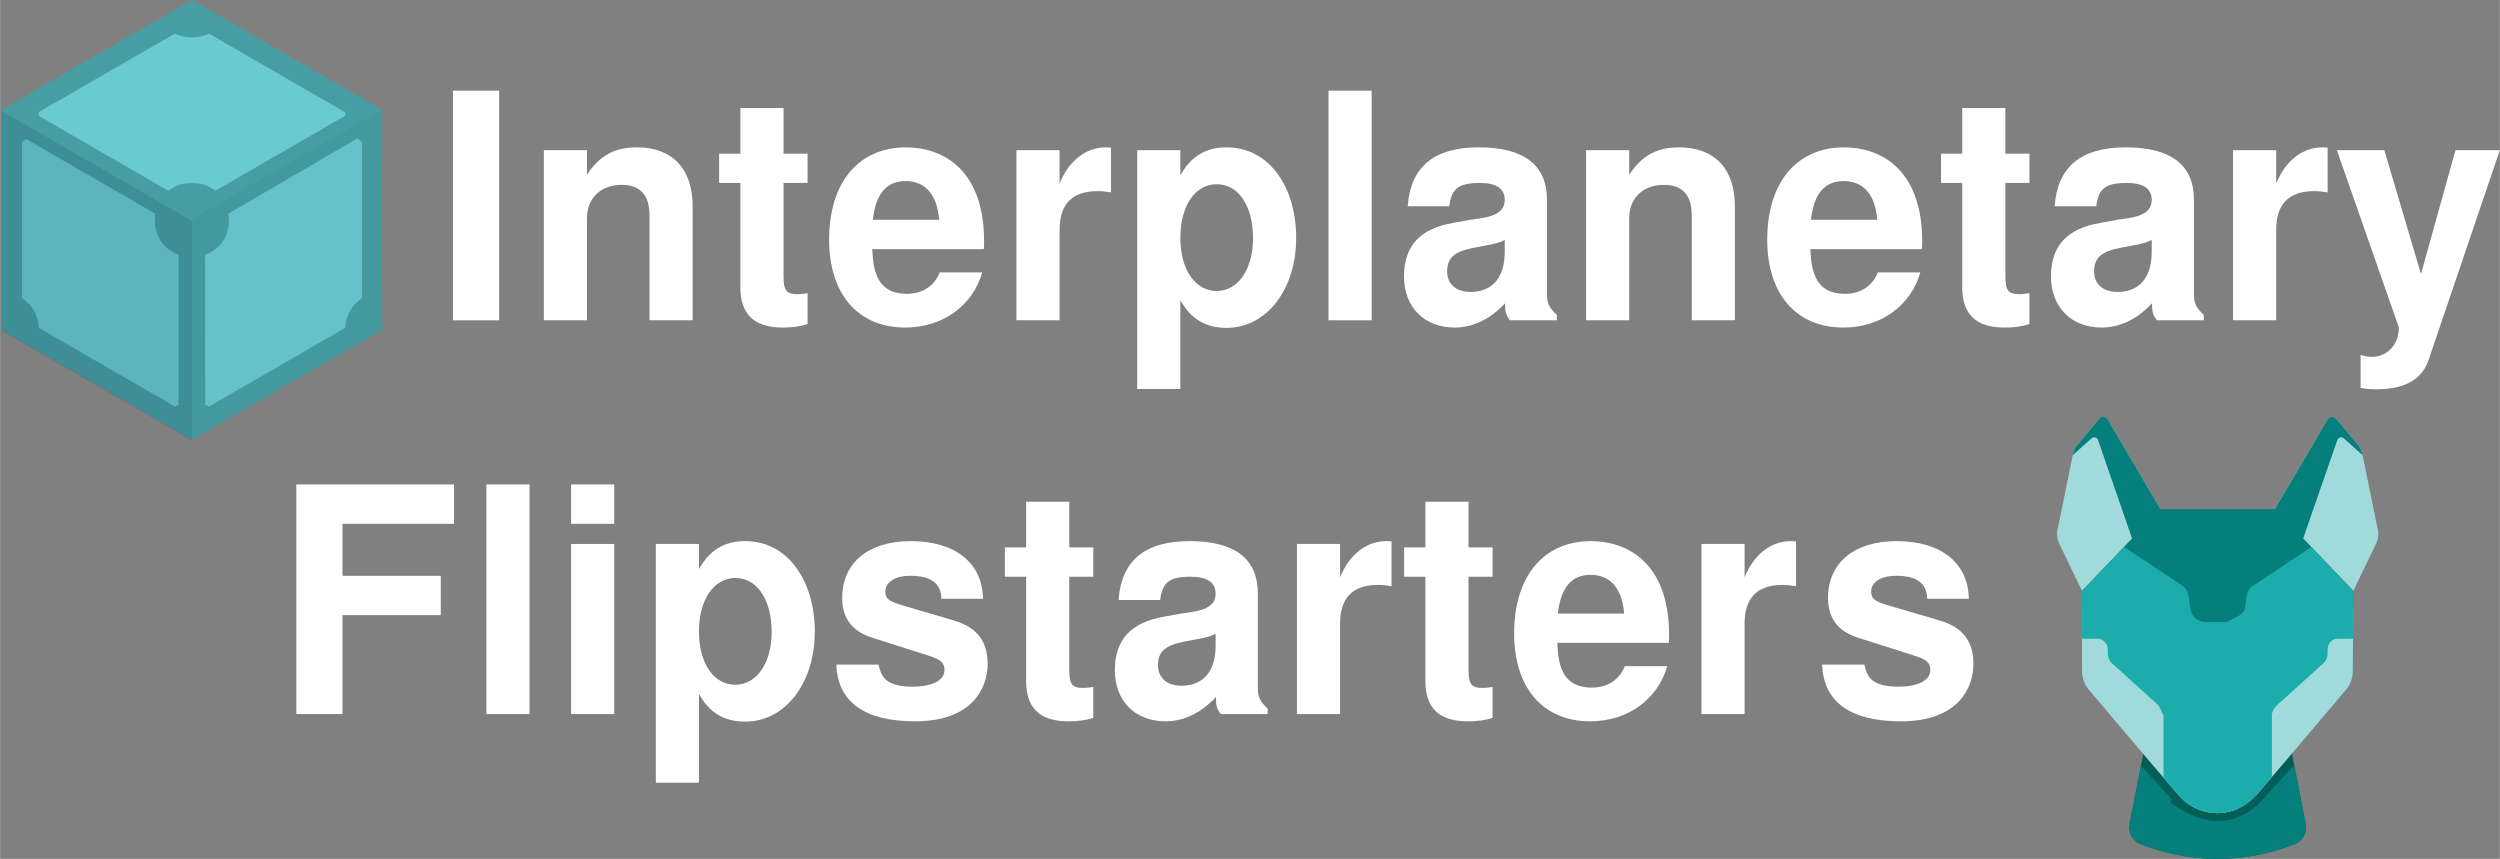 <?xml version="1.0" encoding="UTF-8" standalone="no"?>
<svg
   data-name="Layer 1"
   viewBox="0 0 1104.605 379.526"
   version="1.1"
   id="svg35391"
   sodipodi:docname="ipfs-flipstarter-logo.svg"
   width="11.506in"
   height="3.953in"
   inkscape:version="1.1.2 (0a00cf5339, 2022-02-04, custom)"
   xmlns:inkscape="http://www.inkscape.org/namespaces/inkscape"
   xmlns:sodipodi="http://sodipodi.sourceforge.net/DTD/sodipodi-0.dtd"
   xmlns="http://www.w3.org/2000/svg"
   xmlns:svg="http://www.w3.org/2000/svg">
  <rect x="0" y="0" width="1104.605" height="379.526" fill="#808080" stroke="none"/>
  <defs
     id="defs35395">
    <rect
       x="242.818"
       y="197.68"
       width="1142.615"
       height="382.839"
       id="rect38638" />
  </defs>
  <sodipodi:namedview
     id="namedview35393"
     pagecolor="#000000"
     bordercolor="#666666"
     borderopacity="1.0"
     inkscape:pageshadow="2"
     inkscape:pageopacity="0"
     inkscape:pagecheckerboard="0"
     showgrid="false"
     units="in"
     inkscape:zoom="0.32"
     inkscape:cx="664.0625"
     inkscape:cy="-95.3125"
     inkscape:window-width="1016"
     inkscape:window-height="1044"
     inkscape:window-x="1947"
     inkscape:window-y="23"
     inkscape:window-maximized="1"
     inkscape:current-layer="text38636"
     fit-margin-top="0"
     fit-margin-left="0"
     fit-margin-right="0"
     fit-margin-bottom="0"
     inkscape:document-units="in" />
  <path
     d="M 0.768,145.5 84.768,194 168.768,145.5 v -97 L 84.768,0 0.768,48.5 Z"
     fill="#469ea2"
     id="path35379" />
  <path
     d="M 76.168,11.6 15.168,46.8 a 18.19,18.19 0 0 1 0,3.3 l 60.9,35.2 a 14.55,14.55 0 0 1 17.3,0 L 154.268,50.1 a 18.19,18.19 0 0 1 0,-3.3 L 93.468,11.6 a 14.55,14.55 0 0 1 -17.3,0 z M 160.168,59.8 99.168,95.4 a 14.73,14.73 0 0 1 -8.6,15 l 0.1,70 a 15.57,15.57 0 0 1 2.8,1.6 l 60.9,-35.2 a 14.73,14.73 0 0 1 8.6,-15 V 61.4 a 20,20 0 0 1 -2.8,-1.6 z M 9.368,60.2 a 15.57,15.57 0 0 1 -2.8,1.6 v 70.4 a 14.38,14.38 0 0 1 8.6,15 l 60.9,35.2 a 15.57,15.57 0 0 1 2.8,-1.6 v -70.4 a 14.38,14.38 0 0 1 -8.6,-15 z"
     fill="#6acad1"
     id="path35381" />
  <path
     d="m 84.768,10.5 75.1,43.4 v 86.7 L 84.768,184 9.668,140.6 V 53.8 L 84.768,10.5 m 0,-10.3 -84,48.5 v 97 L 84.768,194.2 168.768,145.7 v -97 z"
     fill="#469ea2"
     id="path35383" />
  <path
     d="m 85.368,113.5 h -1.2 a 15.66,15.66 0 0 1 -15.7,-15.7 v -1.2 a 15.66,15.66 0 0 1 15.7,-15.7 h 1.2 a 15.66,15.66 0 0 1 15.7,15.7 v 1.2 a 15.66,15.66 0 0 1 -15.7,15.7 z m 0,64.5 h -1.2 a 15.65,15.65 0 0 0 -13.7,8 l 14.3,8.2 14.3,-8.2 a 15.65,15.65 0 0 0 -13.7,-8 z m 83.5,-48.5 h -0.6 a 15.66,15.66 0 0 0 -15.7,15.7 v 1.2 a 15.13,15.13 0 0 0 2,7.6 l 14.3,-8.3 z m -14.3,-89 a 15.4,15.4 0 0 0 -2,7.6 v 1.2 a 15.66,15.66 0 0 0 15.7,15.7 h 0.6 V 48.7 Z M 84.768,0.2 l -14.3,8.2 a 15.73,15.73 0 0 0 13.7,8.1 h 1.2 a 15.65,15.65 0 0 0 13.7,-8 z M 15.068,40.4 0.768,48.7 V 65 H 1.368 a 15.66,15.66 0 0 0 15.7,-15.7 v -1.2 a 16.63,16.63 0 0 0 -2,-7.7 z m -13.7,89.1 H 0.768 v 16.2 L 15.068,154 a 15.4,15.4 0 0 0 2,-7.6 v -1.2 a 15.66,15.66 0 0 0 -15.7,-15.7 z"
     fill="#469ea2"
     id="path35385" />
  <path
     d="M 84.768,194.7 V 97.6 L 0.768,49.1 v 97.1 z"
     fill-opacity="0.15"
     fill="#083b54"
     id="path35387" />
  <path
     d="m 168.868,145.3 v -97 L 84.868,96.8 v 97.1 z"
     fill-opacity="0.05"
     fill="#083b54"
     id="path35389" />
  <g
     aria-label="     Interplanetary Flipstarterters"
     transform="matrix(1.021,0,0,1.044,-247.922,-193.606)"
     id="text38636"
     style="font-weight:bold;font-size:133.333px;line-height:1.25;-inkscape-font-specification:'sans-serif Bold';letter-spacing:0px;white-space:pre;shape-inside:url(#rect38638)">
    <path
       d="m 458.818,223.813 h -20 v 97.2 h 20 z"
       style="fill:#ffffff"
       id="path177124" />
    <path
       d="m 478.151,249.013 v 72 h 18.667 v -43.2 c 0,-8.533 6,-14.133 15.067,-14.133 8,0 12,4.4 12,12.933 v 44.4 h 18.667 v -48.267 c 0,-15.867 -8.8,-24.933 -24.133,-24.933 -9.733,0 -16.267,3.6 -21.6,11.6 v -10.4 z"
       style="fill:#ffffff"
       id="path177126" />
    <path
       d="M 592.284,250.48 H 581.884 V 231.146 H 563.217 v 19.333 h -9.2 v 12.4 h 9.2 v 44.267 c 0,11.333 6,16.933 18.267,16.933 4.133,0 7.467,-0.4 10.8,-1.467 v -13.067 c -1.867,0.267 -2.933,0.4 -4.267,0.4 -4.933,0 -6.133,-1.467 -6.133,-7.867 v -39.2 h 10.4 z"
       style="fill:#ffffff"
       id="path177128" />
    <path
       d="m 634.951,247.813 c -20.667,0 -33.333,14.933 -33.333,39.067 0,23.067 12.533,37.2 32.933,37.2 16.133,0 29.2,-9.2 33.333,-23.333 h -18.4 c -2.267,5.733 -7.467,9.067 -14.267,9.067 -12.533,0 -14.533,-9.2 -14.933,-18.933 h 48.267 c 0.133,-1.6 0.133,-2.267 0.133,-3.2 0,-31.867 -19.333,-39.867 -33.733,-39.867 z m 14.267,30.667 H 620.551 c 1.2,-10.933 5.867,-16.4 14.133,-16.4 8.667,0 13.733,5.867 14.533,16.4 z"
       style="fill:#ffffff"
       id="path177130" />
    <path
       d="m 682.684,249.013 v 72 h 18.667 v -38.267 c 0,-10.933 5.467,-16.4 16.4,-16.4 2,0 3.333,0.133 5.867,0.533 v -18.933 c -1.067,-0.133 -1.733,-0.133 -2.267,-0.133 -8.533,0 -16,5.6 -20,15.333 v -14.133 z"
       style="fill:#ffffff"
       id="path177132" />
    <path
       d="m 773.617,247.813 c -9.067,0 -15.467,3.867 -20,11.867 V 249.013 H 734.95 V 350.079 h 18.667 v -37.6 c 4.533,8 10.933,11.733 20,11.733 17.333,0 30.133,-16.267 30.133,-38.133 0,-21.2 -11.467,-38.267 -30.133,-38.267 z m -4.267,15.6 c 9.467,0 15.733,9.2 15.733,22.933 0,13.067 -6.533,22.267 -15.733,22.267 -9.333,0 -15.733,-9.067 -15.733,-22.533 0,-13.467 6.4,-22.667 15.733,-22.667 z"
       style="fill:#ffffff"
       id="path177134" />
    <path
       d="M 836.417,223.813 H 817.75 v 97.2 h 18.667 z"
       style="fill:#ffffff"
       id="path177136" />
    <path
       d="m 872.283,324.079 c 8,0 15.333,-3.467 21.867,-10.267 0,3.733 0.4,5.067 2.133,7.2 h 20.267 v -2.267 c -3.333,-3.067 -4.267,-5.067 -4.267,-8.8 v -40 c 0,-14.667 -10,-22.133 -29.467,-22.133 -19.467,0 -29.6,8.267 -30.8,24.933 h 18 c 0.933,-7.467 4,-9.867 13.2,-9.867 7.2,0 10.8,2.4 10.8,7.2 0,7.067 -8.8,7.467 -14.933,8.4 l -7.467,1.333 c -14.267,2.4 -21.2,9.733 -21.2,22.667 0,12.933 8.8,21.6 21.867,21.6 z m 21.733,-32 c 0,10.8 -5.333,16.933 -14.8,16.933 -6.267,0 -10.133,-3.333 -10.133,-8.667 0,-5.6 2.933,-8.267 10.667,-9.867 l 6.4,-1.2 c 4.933,-0.933 5.733,-1.2 7.867,-2.267 z"
       style="fill:#ffffff"
       id="path177138" />
    <path
       d="m 929.217,249.013 v 72 h 18.667 v -43.2 c 0,-8.533 6,-14.133 15.067,-14.133 8,0 12,4.4 12,12.933 v 44.4 h 18.667 v -48.267 c 0,-15.867 -8.8,-24.933 -24.133,-24.933 -9.733,0 -16.267,3.6 -21.6,11.6 v -10.4 z"
       style="fill:#ffffff"
       id="path177140" />
    <path
       d="m 1040.95,247.813 c -20.667,0 -33.333,14.933 -33.333,39.067 0,23.067 12.533,37.2 32.933,37.2 16.133,0 29.2,-9.2 33.333,-23.333 h -18.4 c -2.267,5.733 -7.467,9.067 -14.267,9.067 -12.533,0 -14.533,-9.2 -14.933,-18.933 h 48.267 c 0.133,-1.6 0.133,-2.267 0.133,-3.2 0,-31.867 -19.333,-39.867 -33.733,-39.867 z m 14.267,30.667 h -28.667 c 1.2,-10.933 5.867,-16.4 14.133,-16.4 8.667,0 13.733,5.867 14.533,16.4 z"
       style="fill:#ffffff"
       id="path177142" />
    <path
       d="m 1121.083,250.48 h -10.4 v -19.333 h -18.667 v 19.333 h -9.2 v 12.4 h 9.2 v 44.267 c 0,11.333 6,16.933 18.267,16.933 4.133,0 7.467,-0.4 10.8,-1.467 v -13.067 c -1.867,0.267 -2.933,0.4 -4.267,0.4 -4.933,0 -6.133,-1.467 -6.133,-7.867 v -39.2 h 10.4 z"
       style="fill:#ffffff"
       id="path177144" />
    <path
       d="m 1152.283,324.079 c 8,0 15.333,-3.467 21.867,-10.267 0,3.733 0.4,5.067 2.133,7.2 h 20.267 v -2.267 c -3.333,-3.067 -4.267,-5.067 -4.267,-8.8 v -40 c 0,-14.667 -10,-22.133 -29.467,-22.133 -19.467,0 -29.6,8.267 -30.8,24.933 h 18 c 0.933,-7.467 4,-9.867 13.2,-9.867 7.2,0 10.8,2.4 10.8,7.2 0,7.067 -8.8,7.467 -14.933,8.4 l -7.467,1.333 c -14.267,2.4 -21.2,9.733 -21.2,22.667 0,12.933 8.8,21.6 21.867,21.6 z m 21.733,-32 c 0,10.8 -5.333,16.933 -14.8,16.933 -6.267,0 -10.133,-3.333 -10.133,-8.667 0,-5.6 2.933,-8.267 10.667,-9.867 l 6.4,-1.2 c 4.933,-0.933 5.733,-1.2 7.867,-2.267 z"
       style="fill:#ffffff"
       id="path177146" />
    <path
       d="m 1209.216,249.013 v 72 h 18.667 v -38.267 c 0,-10.933 5.467,-16.4 16.4,-16.4 2,0 3.333,0.133 5.867,0.533 v -18.933 c -1.067,-0.133 -1.733,-0.133 -2.267,-0.133 -8.533,0 -16,5.6 -20,15.333 v -14.133 z"
       style="fill:#ffffff"
       id="path177148" />
    <path
       d="m 1280.949,324.479 c 0,6.8 -5.067,12 -11.6,12 -1.467,0 -2.533,-0.133 -4.933,-0.8 v 14 c 2.8,0.4 4.4,0.533 6.667,0.533 20.4,0 22.267,-11.067 24,-16 l 29.6,-85.2 h -19.2 l -14.933,52.4 -15.867,-52.4 h -20.533 l 26.8,74.933 z"
       style="fill:#ffffff"
       id="path177150" />
    <path
       d="m 391.014,445.812 h 42.533 v -16.667 h -42.533 v -22 h 48.267 v -16.667 h -68.266 v 97.2 h 20 z"
       style="fill:#ffffff"
       id="path177152"
       sodipodi:nodetypes="ccccccccccc" />
    <path
       d="m 471.948,390.479 h -18.667 v 97.2 h 18.667 z"
       style="fill:#ffffff"
       id="path177154"
       sodipodi:nodetypes="ccccc" />
    <path
       d="m 508.614,415.679 h -18.667 v 72 h 18.667 z m 0,-25.2 h -18.667 v 16.667 h 18.667 z"
       style="fill:#ffffff"
       id="path177156"
       sodipodi:nodetypes="cccccccccc" />
    <path
       d="m 565.281,414.479 c -9.067,0 -15.467,3.867 -20,11.867 v -10.667 h -18.667 v 101.066 h 18.667 v -37.6 c 4.533,8 10.933,11.733 20,11.733 17.333,0 30.133,-16.267 30.133,-38.133 0,-21.2 -11.467,-38.267 -30.133,-38.267 z m -4.267,15.6 c 9.467,0 15.733,9.2 15.733,22.933 0,13.067 -6.533,22.267 -15.733,22.267 -9.333,0 -15.733,-9.067 -15.733,-22.533 0,-13.467 6.4,-22.667 15.733,-22.667 z"
       style="fill:#ffffff"
       id="path177158"
       sodipodi:nodetypes="sccccccssssssss" />
    <path
       d="m 623.014,466.746 h -18.267 c 0.533,15.733 12.133,24 34,24 25.2,0 31.467,-14.4 31.467,-24.4 0,-9.333 -4.667,-15.333 -14.133,-18.133 l -23.6,-6.8 c -5.2,-1.6 -6.533,-2.667 -6.533,-5.6 0,-4 4.267,-6.667 10.8,-6.667 8.933,0 13.333,3.2 13.467,9.733 h 18 c -0.267,-15.2 -12,-24.4 -31.333,-24.4 -18.267,0 -29.6,9.2 -29.6,24 0,14.133 11.6,16.4 15.733,17.733 l 22.267,6.933 c 4.667,1.467 6.267,2.933 6.267,5.867 0,4.4 -5.2,7.067 -13.867,7.067 -11.733,0 -13.6,-4.4 -14.667,-9.333 z"
       style="fill:#ffffff"
       id="path177160"
       sodipodi:nodetypes="ccssccssccssccssc" />
    <path
       d="m 715.947,417.146 h -10.4 v -19.333 h -18.667 v 19.333 h -9.2 v 12.4 h 9.2 v 44.267 c 0,11.333 6,16.933 18.267,16.933 4.133,0 7.467,-0.4 10.8,-1.467 v -13.067 c -1.867,0.267 -2.933,0.4 -4.267,0.4 -4.933,0 -6.133,-1.467 -6.133,-7.867 v -39.2 h 10.4 z"
       style="fill:#ffffff"
       id="path177162"
       sodipodi:nodetypes="ccccccccssccssccc" />
    <path
       d="m 747.147,490.746 c 8,0 15.333,-3.467 21.867,-10.267 0,3.733 0.4,5.067 2.133,7.2 h 20.267 v -2.267 c -3.333,-3.067 -4.267,-5.067 -4.267,-8.8 v -40 c 0,-14.667 -10,-22.133 -29.467,-22.133 -19.467,0 -29.6,8.267 -30.8,24.933 h 18 c 0.933,-7.467 4,-9.867 13.2,-9.867 7.2,0 10.8,2.4 10.8,7.2 0,7.067 -8.8,7.467 -14.933,8.4 l -7.467,1.333 c -14.267,2.4 -21.2,9.733 -21.2,22.667 0,12.933 8.8,21.6 21.867,21.6 z m 21.733,-32 c 0,10.8 -5.333,16.933 -14.8,16.933 -6.267,0 -10.133,-3.333 -10.133,-8.667 0,-5.6 2.933,-8.267 10.667,-9.867 l 6.4,-1.2 c 4.933,-0.933 5.733,-1.2 7.867,-2.267 z"
       style="fill:#ffffff"
       id="path177164"
       sodipodi:nodetypes="sccccsssccssccssssscccs" />
    <path
       d="m 804.08,415.679 v 72 h 18.667 V 449.412 c 0,-10.933 5.467,-16.4 16.4,-16.4 2,0 3.333,0.133 5.867,0.533 v -18.933 c -1.067,-0.133 -1.733,-0.133 -2.267,-0.133 -8.533,0 -16,5.6 -20,15.333 v -14.133 z"
       style="fill:#ffffff"
       id="path177166"
       sodipodi:nodetypes="cccssccsccc" />
    <path
       d="m 888.747,417.146 h -10.4 v -19.333 h -18.667 v 19.333 h -9.2 v 12.4 h 9.2 v 44.267 c 0,11.333 6,16.933 18.267,16.933 4.133,0 7.467,-0.4 10.8,-1.467 v -13.067 c -1.867,0.267 -2.933,0.4 -4.267,0.4 -4.933,0 -6.133,-1.467 -6.133,-7.867 v -39.2 h 10.4 z"
       style="fill:#ffffff"
       id="path177168"
       sodipodi:nodetypes="ccccccccssccssccc" />
    <path
       d="m 931.413,414.479 c -20.667,0 -33.333,14.933 -33.333,39.067 0,23.067 12.533,37.2 32.933,37.2 16.133,0 29.2,-9.2 33.333,-23.333 h -18.4 c -2.267,5.733 -7.467,9.067 -14.267,9.067 -12.533,0 -14.533,-9.2 -14.933,-18.933 H 965.013 c 0.133,-1.6 0.133,-2.267 0.133,-3.2 0,-31.867 -19.333,-39.867 -33.733,-39.867 z m 14.267,30.667 h -28.667 c 1.2,-10.933 5.867,-16.4 14.133,-16.4 8.667,0 13.733,5.867 14.533,16.4 z"
       style="fill:#ffffff"
       id="path177170"
       sodipodi:nodetypes="sssccsccssccsc" />
    <path
       d="m 979.146,415.679 v 72 h 18.667 V 449.412 c 0,-10.933 5.467,-16.4 16.4,-16.4 2,0 3.333,0.133 5.867,0.533 v -18.933 c -1.067,-0.133 -1.733,-0.133 -2.267,-0.133 -8.533,0 -16,5.6 -20,15.333 v -14.133 z"
       style="fill:#ffffff"
       id="path177172"
       sodipodi:nodetypes="cccssccsccc" />
    <path
       d="m 1049.661,466.746 h -18.267 c 0.533,15.733 12.133,24 34,24 25.2,0 31.467,-14.4 31.467,-24.4 0,-9.333 -4.667,-15.333 -14.133,-18.133 l -23.6,-6.8 c -5.2,-1.6 -6.533,-2.667 -6.533,-5.6 0,-4 4.267,-6.667 10.8,-6.667 8.933,0 13.333,3.2 13.467,9.733 h 18 c -0.267,-15.2 -12,-24.4 -31.333,-24.4 -18.267,0 -29.6,9.2 -29.6,24 0,14.133 11.6,16.4 15.733,17.733 l 22.267,6.933 c 4.667,1.467 6.267,2.933 6.267,5.867 0,4.4 -5.2,7.067 -13.867,7.067 -11.733,0 -13.6,-4.4 -14.667,-9.333 z"
       style="fill:#ffffff"
       id="path177180"
       sodipodi:nodetypes="ccssccssccssccssc" />
  </g>
  <path
     id="Ear_left"
     fill="#a1dadb"
     d="m 917.418,197.208 c -0.557,0.814 -0.996,1.707 -1.303,2.652 l -6.679,32.725 c -0.761,2.34 -0.68,4.884 0.231,7.167 l 10.295,21.383 34.596,-36.202 -23.17,-39.498 c -0.862,-1.469 -2.868,-1.637 -3.949,-0.331 z"
     style="stroke-width:0.385"
     sodipodi:nodetypes="cccccccsc" />
  <path
     id="Ear_right"
     fill="#a1dadb"
     d="m 1042.365,197.208 c 0.557,0.814 0.996,1.707 1.303,2.652 l 6.679,32.725 c 0.761,2.34 0.679,4.884 -0.231,7.167 l -10.295,21.383 -34.596,-36.202 23.17,-39.498 c 0.862,-1.469 2.868,-1.637 3.949,-0.331 z"
     style="stroke-width:0.385"
     sodipodi:nodetypes="cccccccsc" />
  <path
     id="Neck"
     fill="#025e57"
     d="m 979.891,379.526 c 12.059,0 23.56,-2.366 34.171,-6.586 3.446,-1.37 5.435,-5.095 4.71,-8.824 l -6.058,-31.192 -15.688,18.322 c -2.722,3.178 -6.199,5.548 -10.08,6.87 -4.661,1.587 -9.684,1.587 -14.345,0 -3.881,-1.321 -7.358,-3.692 -10.079,-6.87 l -15.522,-18.129 -6.001,31 c -0.722,3.728 1.267,7.449 4.711,8.819 10.614,4.223 22.119,6.591 34.181,6.591 z"
     style="stroke-width:0.385"
     sodipodi:nodetypes="ssccccscccss" />
  <path
     fill="#047f7c"
     d="m 999.595,353.446 -0.064,0.072 c -3.107,3.627 -7.098,6.345 -11.543,7.862 -2.642,0.903 -5.405,1.361 -8.214,1.361 -2.807,0 -5.574,-0.458 -8.223,-1.361 -4.439,-1.517 -16.308,-7.852 -11.534,-7.862 l -0.035,-0.041 -14.002,-15.092 -4.981,25.731 c -0.722,3.728 1.267,7.449 4.711,8.819 10.615,4.223 22.119,6.591 34.181,6.591 12.059,0 23.56,-2.366 34.171,-6.586 3.446,-1.37 5.435,-5.095 4.71,-8.824 l -5.054,-26.018 z"
     id="path164207"
     style="stroke-width:0.385"
     sodipodi:nodetypes="cccscscccsssccc" />
  <path
     fill="#047f7c"
     d="m 933.371,269.721 23.403,14.458 c 3.188,1.97 5.139,5.518 5.139,9.346 0,3.408 2.683,6.171 5.993,6.171 h 11.986 11.986 c 3.31,0 5.993,-2.763 5.993,-6.171 0,-3.829 1.951,-7.376 5.139,-9.346 l 23.403,-14.458 c 0.931,-0.576 1.997,-0.879 3.083,-0.879 h 10.278 l 0.048,-7.709 -22.16,-23.189 15.079,-43.459 c 0.431,-1.242 1.94,-1.649 2.907,-0.783 l 8.277,7.415 -0.257,-1.258 c -0.307,-0.944 -0.746,-1.838 -1.303,-2.652 l -10.021,-12.106 c -1.081,-1.306 -3.087,-1.138 -3.949,0.331 l -23.169,39.498 h -24.949 -25.718 l -23.171,-39.498 c -0.862,-1.469 -2.867,-1.637 -3.949,-0.331 l -10.021,12.106 c -0.557,0.814 -0.996,1.707 -1.303,2.652 l -0.257,1.258 8.277,-7.415 c 0.966,-0.866 2.476,-0.459 2.907,0.783 l 15.04,43.502 -22.121,23.146 v 7.709 h 10.323 c 1.086,0 2.152,0.304 3.083,0.879 z"
     id="path164209"
     style="stroke-width:0.385"
     sodipodi:nodetypes="ccsscssccsccccccccscccccsccccccccscc" />
  <path
     fill="#a1dadb"
     d="m 922.93,304.754 19.938,23.536 19.683,22.988 c 2.702,3.156 6.171,5.516 10.051,6.837 2.367,0.806 4.829,1.193 7.289,1.18 v -59.598 h -11.986 c -3.31,0 -5.993,-2.763 -5.993,-6.171 0,-3.829 -1.951,-7.376 -5.139,-9.346 l -23.403,-14.458 c -0.931,-0.576 -4.169,-0.879 -3.083,-0.879 h -10.323 l 0.013,27.805 c 0,2.981 1.05,5.861 2.954,8.107 z"
     id="path164211"
     style="stroke-width:0.385"
     sodipodi:nodetypes="cccsccssccscccc" />
  <path
     fill="#a1dadb"
     d="m 1026.412,269.721 -23.403,14.458 c -3.188,1.97 -5.139,5.518 -5.139,9.346 0,3.408 -9.303,6.171 -5.993,6.171 h -11.986 v 59.598 c 2.383,-0.012 4.764,-0.4 7.056,-1.18 3.88,-1.321 6.456,-4.754 10.052,-6.837 l 19.683,-22.988 19.965,-23.568 c 1.887,-2.228 2.935,-5.078 2.953,-8.034 l 0.174,-27.847 h -10.278 c -1.086,0 -2.152,0.304 -3.083,0.879 z"
     id="path164213"
     style="stroke-width:0.385"
     sodipodi:nodetypes="ccsscccsccccsc" />
  <path
     id="Mask"
     fill="#1cacab"
     d="m 1039.822,261.133 -18.56,-19.421 -25.787,17.123 c -1.455,0.96 -2.436,2.521 -2.691,4.281 l -0.862,5.953 c -0.518,3.58 -10.535,5.837 -7.019,5.837 h -5.011 -5.011 c -3.516,0 -6.501,-2.257 -7.019,-5.837 l -0.862,-5.953 c -0.255,-1.76 -1.236,-3.321 -2.691,-4.281 l -25.786,-17.122 -18.56,19.42 0.01,21.112 h 6.806 c 2.508,0 4.542,2.093 4.542,4.676 v 1.711 c 0,1.776 0.744,3.466 2.041,4.636 l 19.899,17.959 c 1.297,1.171 1.648,3.334 2.691,4.771 v 27.57 l 6.601,7.71 c 2.703,3.156 6.172,5.516 10.052,6.837 4.658,1.586 9.687,1.586 14.345,0 3.88,-1.321 7.349,-3.681 10.052,-6.837 l 6.835,-7.982 v -27.298 c 0,-1.776 1.394,-3.6 2.691,-4.771 l 19.899,-17.959 c 1.297,-1.171 2.041,-2.86 2.041,-4.636 v -1.711 c 0,-2.583 2.033,-4.676 4.542,-4.676 h 6.683 z"
     style="stroke-width:0.385"
     sodipodi:nodetypes="ccccsscsscccccsssssscsccccsscssscc" />
</svg>
